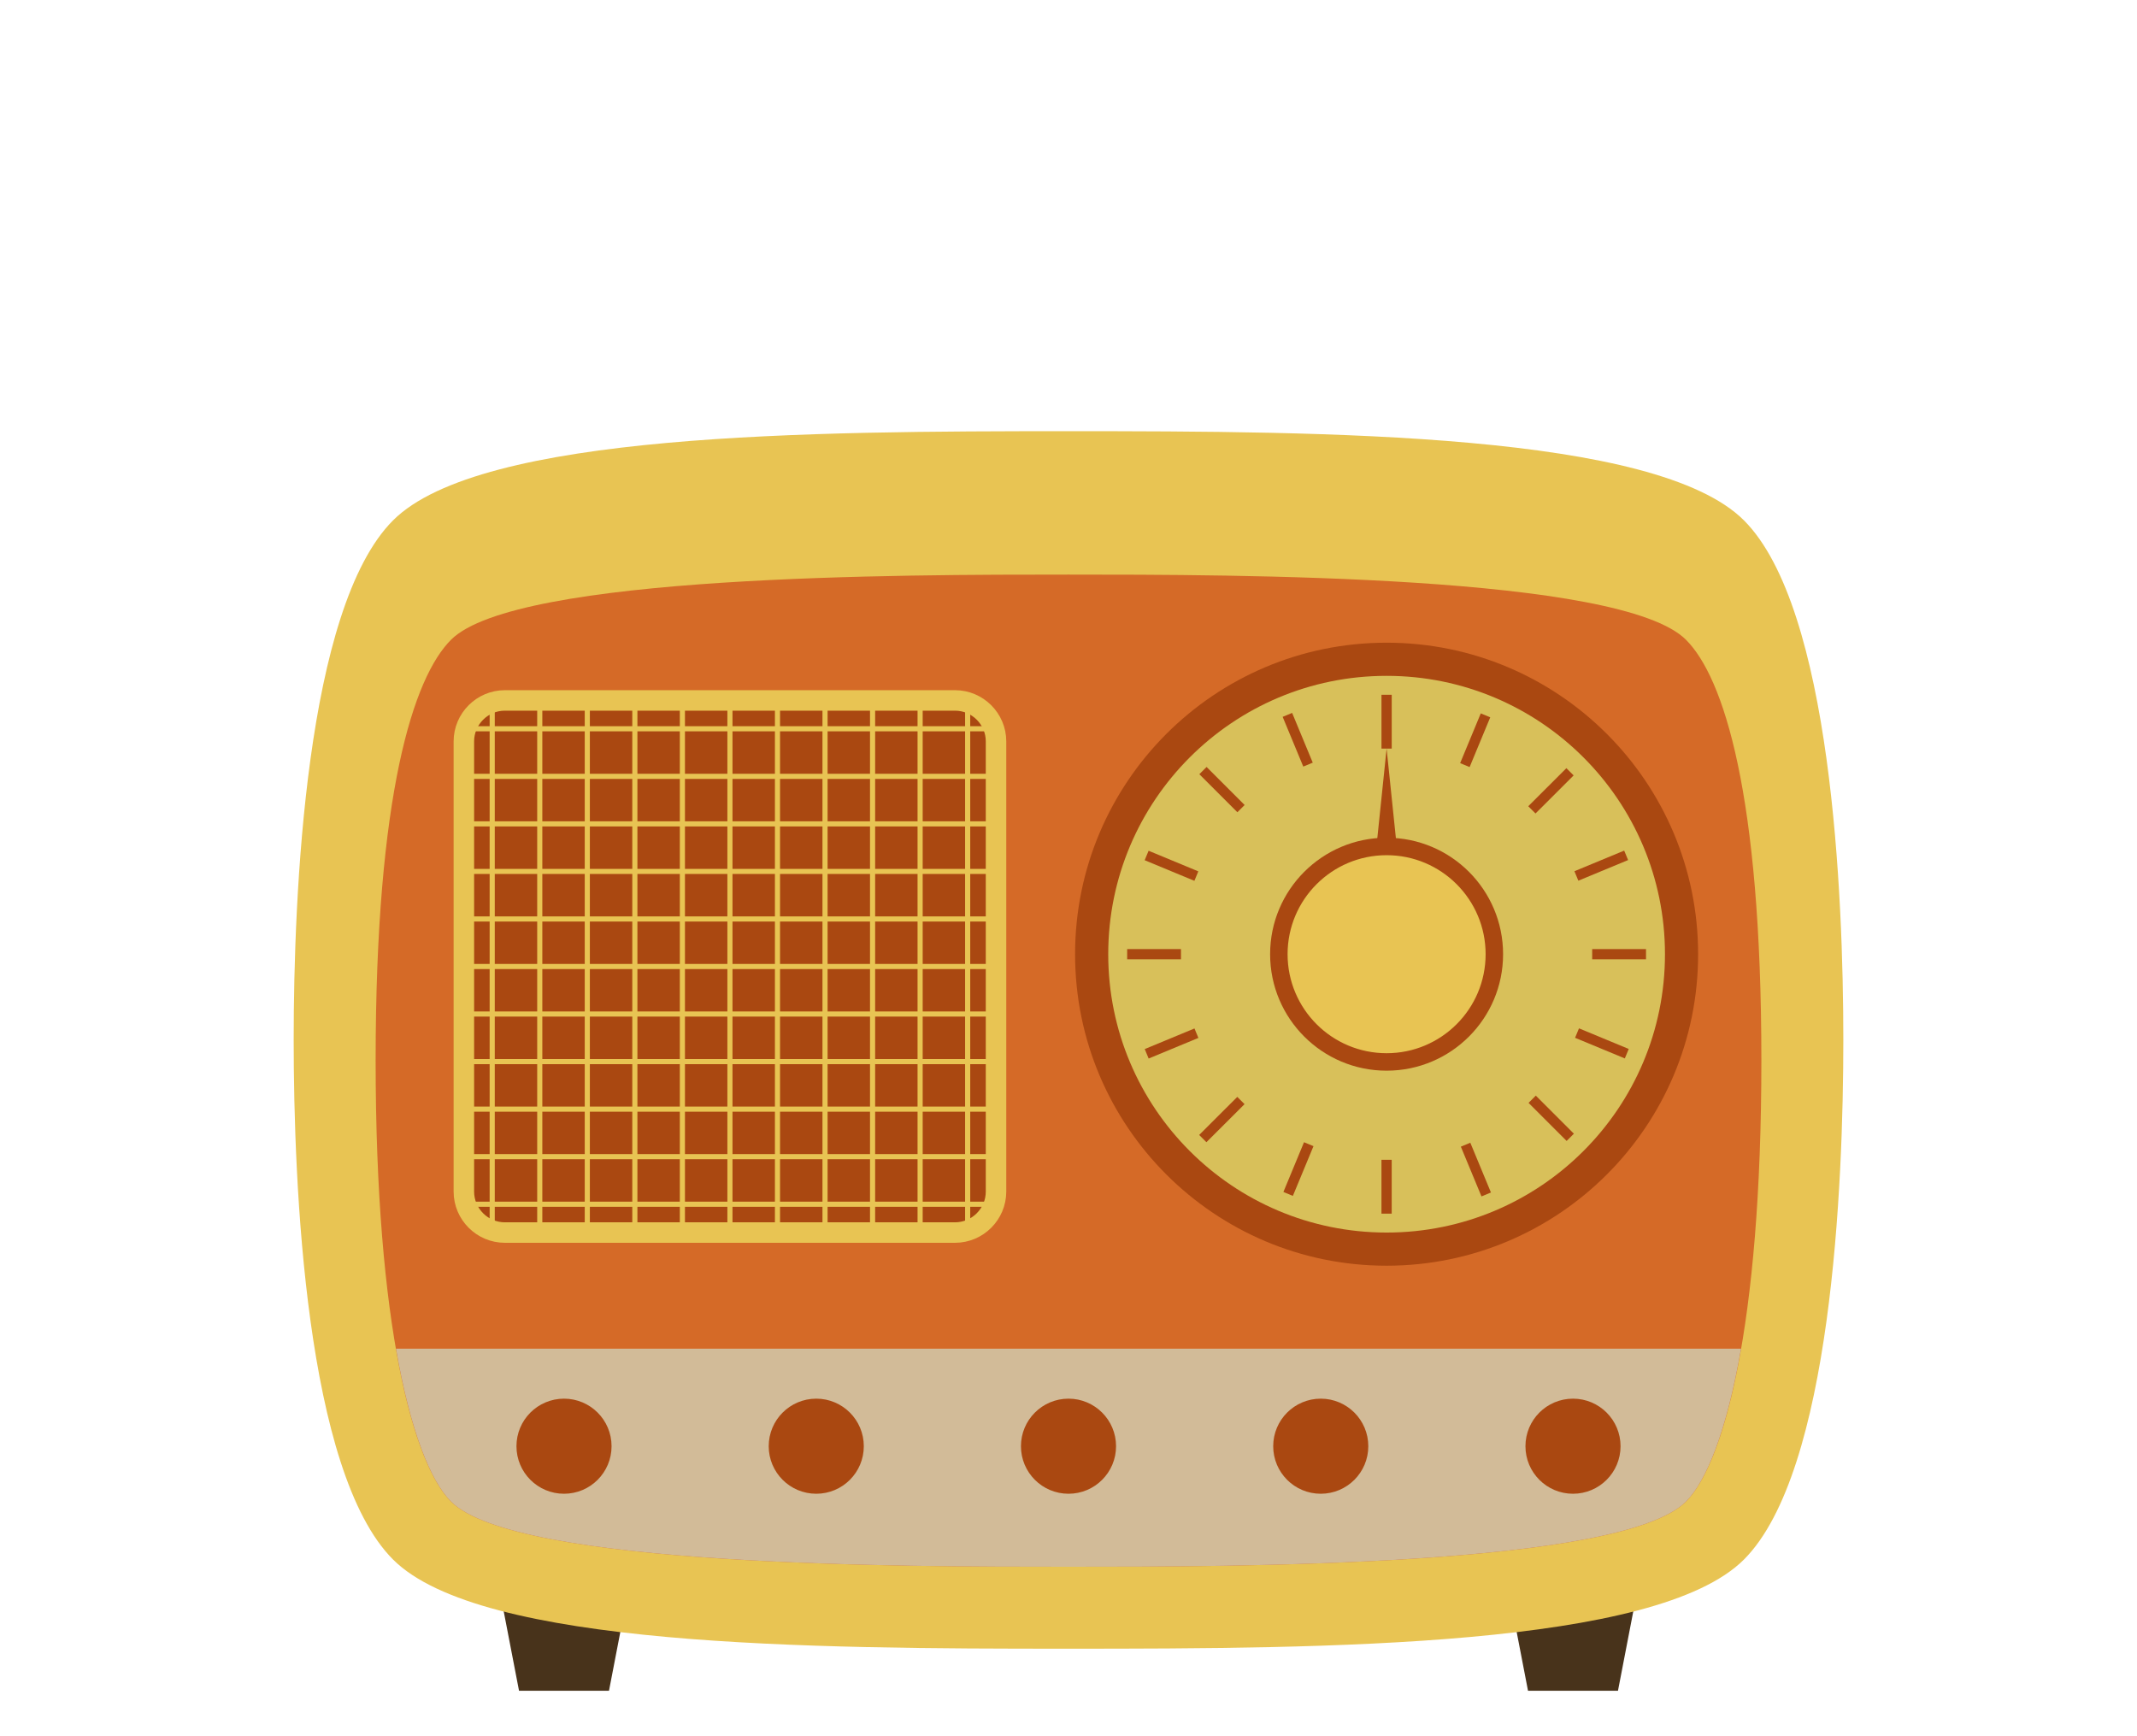 <?xml version="1.0" encoding="utf-8"?>
<!-- Generator: Adobe Illustrator 15.0.0, SVG Export Plug-In . SVG Version: 6.00 Build 0)  -->
<!DOCTYPE svg PUBLIC "-//W3C//DTD SVG 1.1//EN" "http://www.w3.org/Graphics/SVG/1.1/DTD/svg11.dtd">
<svg version="1.1" id="Layer_1" xmlns="http://www.w3.org/2000/svg" xmlns:xlink="http://www.w3.org/1999/xlink" x="0px" y="0px"
	 width="576px" height="468px" viewBox="0 0 576 468" enable-background="new 0 0 576 468" xml:space="preserve">
<g>
	<polygon fill="#48331B" points="164.146,455.747 139.897,455.747 134.376,427.128 169.665,427.128 	"/>
	<polygon fill="#48331B" points="436.104,455.747 411.855,455.747 406.336,427.128 441.625,427.128 	"/>
	<path fill="#E8C453" d="M288.002,444.411c69.609,0,158.432-0.414,182.053-24.033c23.619-23.615,26.789-101.104,26.789-140.056
		c0-38.955-3.17-116.441-26.789-140.059c-23.621-23.619-112.443-24.035-182.053-24.035c-69.61,0-158.435,0.416-182.056,24.035
		c-23.617,23.618-26.789,101.104-26.789,140.059c0,38.952,3.172,116.44,26.789,140.056
		C129.567,443.997,218.392,444.411,288.002,444.411z"/>
	<path fill="#D56A27" d="M288.002,154.882c-44.548,0-148.872,0-166.435,17.567c-10.115,10.111-20.32,41.469-20.32,113.393
		c0,71.927,10.205,108.806,20.32,118.917c17.562,17.564,121.887,17.564,166.435,17.564c44.545,0,148.869,0,166.434-17.564
		c10.115-10.111,20.32-46.99,20.32-118.917c0-71.924-10.205-103.281-20.32-113.393C436.871,154.882,332.547,154.882,288.002,154.882
		z"/>
	<path fill="#D2BB98" d="M106.729,363.542c3.896,22.393,9.371,35.75,14.838,41.217c17.562,17.564,121.887,17.564,166.435,17.564
		c44.545,0,148.869,0,166.434-17.564c5.465-5.467,10.941-18.824,14.838-41.217H106.729z"/>
	<path fill="#AA4811" d="M164.839,389.833c0,7.076-5.738,12.811-12.816,12.811c-7.08,0-12.816-5.734-12.816-12.811
		c0-7.084,5.736-12.82,12.816-12.82C159.101,377.013,164.839,382.749,164.839,389.833z"/>
	<path fill="#AA4811" d="M436.797,389.833c0,7.076-5.738,12.811-12.814,12.811c-7.082,0-12.818-5.734-12.818-12.811
		c0-7.084,5.736-12.82,12.818-12.82C431.059,377.013,436.797,382.749,436.797,389.833z"/>
	<path fill="#AA4811" d="M368.807,389.833c0,7.076-5.738,12.811-12.816,12.811c-7.08,0-12.816-5.734-12.816-12.811
		c0-7.084,5.736-12.82,12.816-12.82C363.068,377.013,368.807,382.749,368.807,389.833z"/>
	<path fill="#AA4811" d="M232.827,389.833c0,7.076-5.736,12.811-12.812,12.811c-7.082,0-12.818-5.734-12.818-12.811
		c0-7.084,5.736-12.82,12.818-12.82C227.091,377.013,232.827,382.749,232.827,389.833z"/>
	<path fill="#AA4811" d="M300.818,389.833c0,7.076-5.738,12.811-12.816,12.811c-7.079,0-12.819-5.734-12.819-12.811
		c0-7.084,5.74-12.82,12.819-12.82C295.08,377.013,300.818,382.749,300.818,389.833z"/>
	<g>
		<g>
			<defs>
				<path id="SVGID_1_" d="M257.421,188.803h-121.35c-6.074,0-11.043,4.969-11.043,11.043v121.347
					c0,6.076,4.969,11.045,11.043,11.045h121.35c6.074,0,11.045-4.969,11.045-11.045V199.846
					C268.466,193.771,263.495,188.803,257.421,188.803z"/>
			</defs>
			<clipPath id="SVGID_2_">
				<use xlink:href="#SVGID_1_"  overflow="visible"/>
			</clipPath>
			<g clip-path="url(#SVGID_2_)">
				<rect x="119.95" y="183.633" fill="#AA4811" width="153.686" height="153.782"/>
				<g>
					
						<line fill="none" stroke="#E8C453" stroke-width="1.381" stroke-miterlimit="10" x1="119.856" y1="169.578" x2="119.856" y2="351.464"/>
					
						<line fill="none" stroke="#E8C453" stroke-width="1.381" stroke-miterlimit="10" x1="132.669" y1="169.578" x2="132.669" y2="351.464"/>
					
						<line fill="none" stroke="#E8C453" stroke-width="1.381" stroke-miterlimit="10" x1="145.485" y1="169.578" x2="145.485" y2="351.464"/>
					
						<line fill="none" stroke="#E8C453" stroke-width="1.381" stroke-miterlimit="10" x1="158.3" y1="169.578" x2="158.3" y2="351.464"/>
					
						<line fill="none" stroke="#E8C453" stroke-width="1.381" stroke-miterlimit="10" x1="171.116" y1="169.578" x2="171.116" y2="351.464"/>
					
						<line fill="none" stroke="#E8C453" stroke-width="1.381" stroke-miterlimit="10" x1="183.929" y1="169.578" x2="183.929" y2="351.464"/>
					
						<line fill="none" stroke="#E8C453" stroke-width="1.381" stroke-miterlimit="10" x1="196.745" y1="169.578" x2="196.745" y2="351.464"/>
					
						<line fill="none" stroke="#E8C453" stroke-width="1.381" stroke-miterlimit="10" x1="209.56" y1="169.578" x2="209.56" y2="351.464"/>
					
						<line fill="none" stroke="#E8C453" stroke-width="1.381" stroke-miterlimit="10" x1="222.376" y1="169.578" x2="222.376" y2="351.464"/>
					
						<line fill="none" stroke="#E8C453" stroke-width="1.381" stroke-miterlimit="10" x1="235.192" y1="169.578" x2="235.192" y2="351.464"/>
					
						<line fill="none" stroke="#E8C453" stroke-width="1.381" stroke-miterlimit="10" x1="248.005" y1="169.578" x2="248.005" y2="351.464"/>
					
						<line fill="none" stroke="#E8C453" stroke-width="1.381" stroke-miterlimit="10" x1="260.821" y1="169.578" x2="260.821" y2="351.464"/>
					
						<line fill="none" stroke="#E8C453" stroke-width="1.381" stroke-miterlimit="10" x1="273.636" y1="169.578" x2="273.636" y2="351.464"/>
					
						<line fill="none" stroke="#E8C453" stroke-width="1.381" stroke-miterlimit="10" x1="287.689" y1="183.633" x2="105.806" y2="183.633"/>
					
						<line fill="none" stroke="#E8C453" stroke-width="1.381" stroke-miterlimit="10" x1="287.689" y1="196.443" x2="105.806" y2="196.443"/>
					
						<line fill="none" stroke="#E8C453" stroke-width="1.381" stroke-miterlimit="10" x1="287.689" y1="209.262" x2="105.806" y2="209.262"/>
					
						<line fill="none" stroke="#E8C453" stroke-width="1.381" stroke-miterlimit="10" x1="287.689" y1="222.072" x2="105.806" y2="222.072"/>
					
						<line fill="none" stroke="#E8C453" stroke-width="1.381" stroke-miterlimit="10" x1="287.689" y1="234.893" x2="105.806" y2="234.893"/>
					
						<line fill="none" stroke="#E8C453" stroke-width="1.381" stroke-miterlimit="10" x1="287.689" y1="247.705" x2="105.806" y2="247.705"/>
					
						<line fill="none" stroke="#E8C453" stroke-width="1.381" stroke-miterlimit="10" x1="287.689" y1="260.521" x2="105.806" y2="260.521"/>
					
						<line fill="none" stroke="#E8C453" stroke-width="1.381" stroke-miterlimit="10" x1="287.689" y1="273.336" x2="105.806" y2="273.336"/>
					
						<line fill="none" stroke="#E8C453" stroke-width="1.381" stroke-miterlimit="10" x1="287.689" y1="286.152" x2="105.806" y2="286.152"/>
					
						<line fill="none" stroke="#E8C453" stroke-width="1.381" stroke-miterlimit="10" x1="287.689" y1="298.965" x2="105.806" y2="298.965"/>
					
						<line fill="none" stroke="#E8C453" stroke-width="1.381" stroke-miterlimit="10" x1="287.689" y1="311.782" x2="105.806" y2="311.782"/>
					
						<line fill="none" stroke="#E8C453" stroke-width="1.381" stroke-miterlimit="10" x1="287.689" y1="324.597" x2="105.806" y2="324.597"/>
					
						<line fill="none" stroke="#E8C453" stroke-width="1.381" stroke-miterlimit="10" x1="287.689" y1="337.415" x2="105.806" y2="337.415"/>
				</g>
			</g>
		</g>
		<path fill="none" stroke="#E8C453" stroke-width="5.522" stroke-miterlimit="10" d="M257.421,188.803h-121.35
			c-6.074,0-11.043,4.969-11.043,11.043v121.347c0,6.076,4.969,11.045,11.043,11.045h121.35c6.074,0,11.045-4.969,11.045-11.045
			V199.846C268.466,193.771,263.495,188.803,257.421,188.803z"/>
	</g>
	<path fill="#AA4811" d="M457.705,257.207c0,46.375-37.59,83.966-83.969,83.966c-46.371,0-83.961-37.591-83.961-83.966
		c0-46.373,37.59-83.967,83.961-83.967C420.115,173.24,457.705,210.834,457.705,257.207z"/>
	<path fill="#D8C05A" d="M448.771,257.207c0,41.441-33.592,75.03-75.035,75.03c-41.438,0-75.027-33.589-75.027-75.03
		c0-41.438,33.59-75.031,75.027-75.031C415.18,182.176,448.771,215.77,448.771,257.207z"/>
	<polygon fill="#AA4811" points="379.486,257.207 367.996,257.207 373.74,201.787 	"/>
	<circle fill="#AA4811" cx="373.74" cy="257.207" r="31.398"/>
	<circle fill="#E8C453" stroke="#E8C453" stroke-miterlimit="10" cx="373.74" cy="257.207" r="26.189"/>
	<g>
		<rect x="372.359" y="187.279" fill="#AA4811" width="2.762" height="14.508"/>
		
			<rect x="342.5" y="197.922" transform="matrix(0.383 0.924 -0.924 0.383 399.98 -200.106)" fill="#AA4811" width="14.51" height="2.764"/>
		
			<rect x="322.167" y="211.509" transform="matrix(0.707 0.707 -0.707 0.707 246.984 -170.573)" fill="#AA4811" width="14.505" height="2.762"/>
		
			<rect x="308.582" y="231.843" transform="matrix(0.924 0.383 -0.383 0.924 113.254 -103.088)" fill="#AA4811" width="14.504" height="2.761"/>
		<rect x="303.811" y="255.826" fill="#AA4811" width="14.506" height="2.76"/>
		
			<rect x="314.451" y="273.934" transform="matrix(0.383 0.924 -0.924 0.383 454.635 -118.248)" fill="#AA4811" width="2.759" height="14.511"/>
		
			<rect x="328.037" y="294.267" transform="matrix(0.707 0.708 -0.708 0.707 309.917 -144.629)" fill="#AA4811" width="2.761" height="14.513"/>
		
			<rect x="348.367" y="307.857" transform="matrix(0.924 0.383 -0.383 0.924 147.499 -109.993)" fill="#AA4811" width="2.762" height="14.511"/>
		<rect x="372.354" y="312.626" fill="#AA4811" width="2.762" height="14.516"/>
		
			<rect x="390.463" y="313.733" transform="matrix(0.383 0.924 -0.924 0.383 536.646 -172.922)" fill="#AA4811" width="14.515" height="2.761"/>
		
			<rect x="410.795" y="300.145" transform="matrix(0.707 0.707 -0.707 0.707 335.727 -207.304)" fill="#AA4811" width="14.514" height="2.761"/>
		
			<rect x="424.382" y="279.813" transform="matrix(0.924 0.383 -0.383 0.924 140.636 -143.894)" fill="#AA4811" width="14.511" height="2.76"/>
		<rect x="429.152" y="255.828" fill="#AA4811" width="14.51" height="2.76"/>
		
			<rect x="430.256" y="225.967" transform="matrix(0.383 0.924 -0.924 0.383 481.783 -254.821)" fill="#AA4811" width="2.759" height="14.514"/>
		
			<rect x="416.669" y="205.635" transform="matrix(0.707 0.708 -0.708 0.707 273.204 -233.324)" fill="#AA4811" width="2.761" height="14.514"/>
		
			<rect x="396.336" y="192.052" transform="matrix(0.924 0.383 -0.383 0.924 106.464 -136.957)" fill="#AA4811" width="2.763" height="14.513"/>
	</g>
</g>
</svg>
